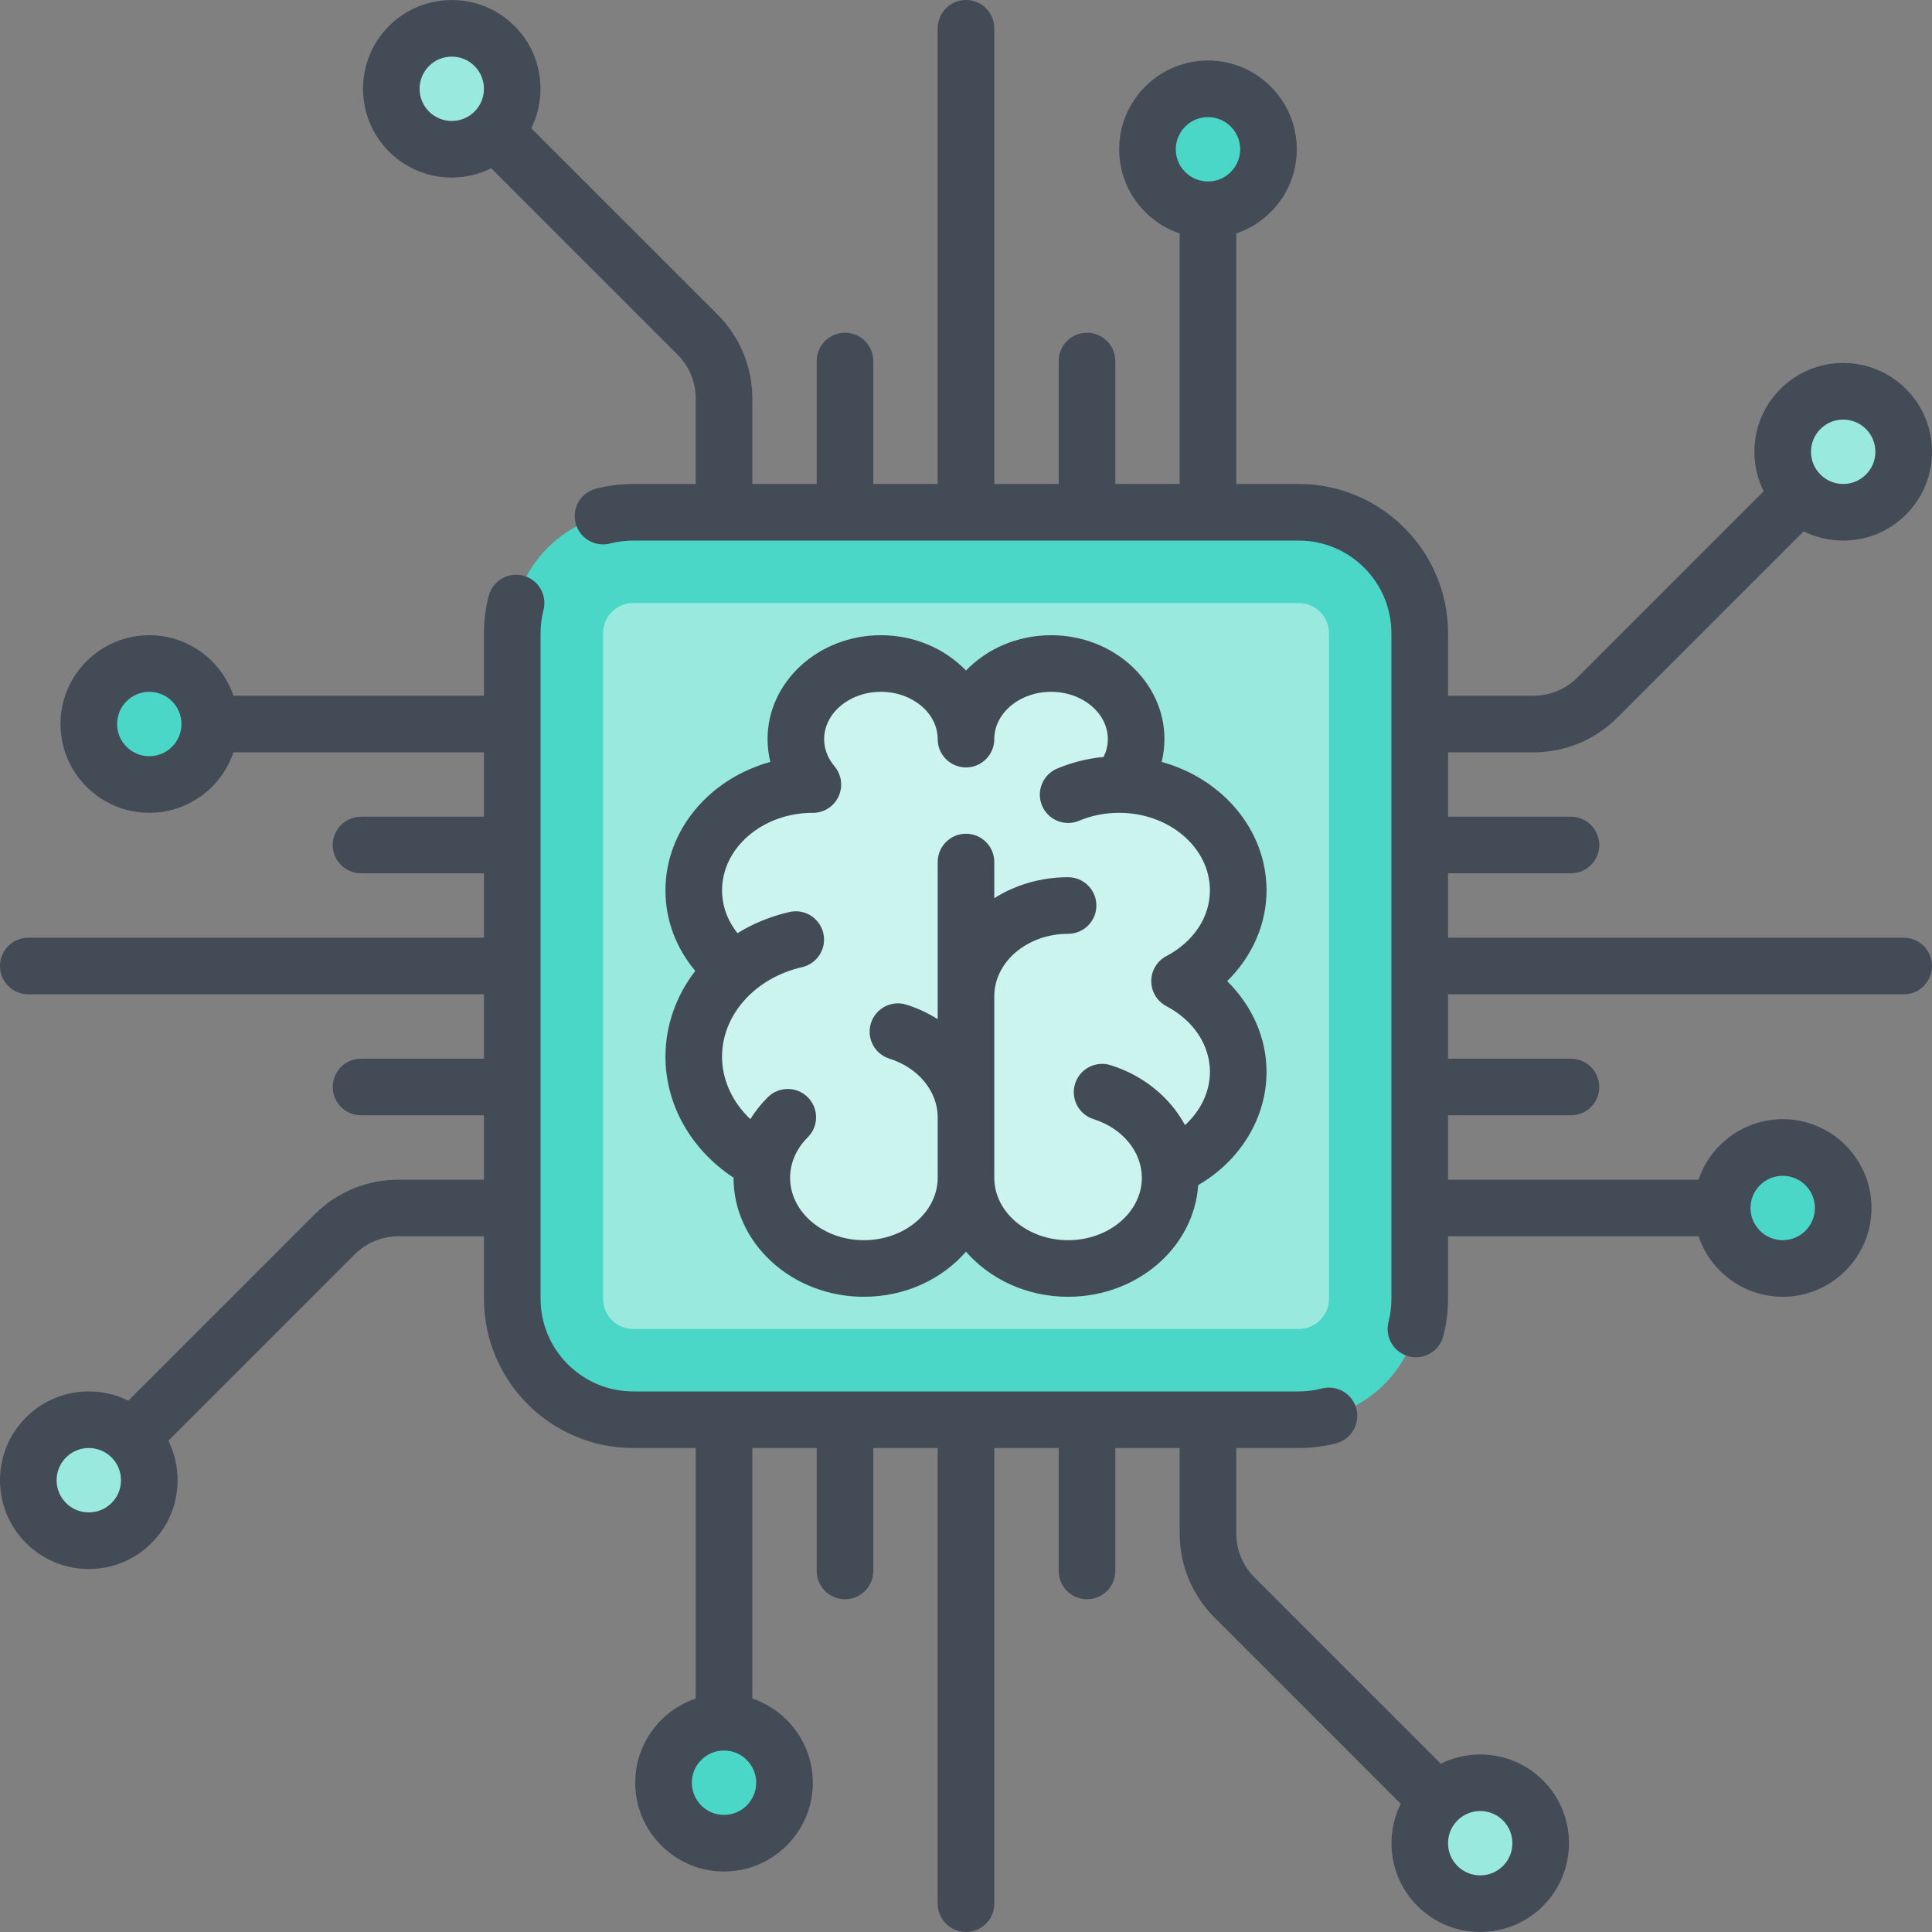 <svg width="95" height="95" viewBox="0 0 95 95" fill="none" xmlns="http://www.w3.org/2000/svg">
    <rect x="0" y="0" width="95" height="95" fill="#808080" stroke="none"/>
    <path d="M63.861 69.811H31.139C27.853 69.811 25.189 67.147 25.189 63.861V31.139C25.189 27.853 27.853 25.19 31.139 25.19H63.861C67.147 25.19 69.81 27.853 69.81 31.139V63.861C69.81 67.147 67.147 69.811 63.861 69.811Z" fill="#4BD7C8"/>
    <path d="M63.861 65.348H31.139C30.317 65.348 29.652 64.683 29.652 63.861V31.139C29.652 30.318 30.317 29.652 31.139 29.652H63.861C64.682 29.652 65.348 30.318 65.348 31.139V63.861C65.348 64.683 64.682 65.348 63.861 65.348Z" fill="#99E9DF"/>
    <path d="M7.341 38.575C8.984 38.575 10.316 37.244 10.316 35.601C10.316 33.958 8.984 32.627 7.341 32.627C5.698 32.627 4.367 33.958 4.367 35.601C4.367 37.244 5.698 38.575 7.341 38.575Z" fill="#4BD7C8"/>
    <path d="M87.659 62.373C89.302 62.373 90.634 61.042 90.634 59.399C90.634 57.756 89.302 56.425 87.659 56.425C86.017 56.425 84.685 57.756 84.685 59.399C84.685 61.042 86.017 62.373 87.659 62.373Z" fill="#4BD7C8"/>
    <path d="M4.366 75.759C6.009 75.759 7.341 74.427 7.341 72.784C7.341 71.142 6.009 69.81 4.366 69.81C2.724 69.81 1.392 71.142 1.392 72.784C1.392 74.427 2.724 75.759 4.366 75.759Z" fill="#99E9DF"/>
    <path d="M90.634 25.19C92.276 25.19 93.608 23.858 93.608 22.216C93.608 20.573 92.276 19.241 90.634 19.241C88.991 19.241 87.659 20.573 87.659 22.216C87.659 23.858 88.991 25.19 90.634 25.19Z" fill="#99E9DF"/>
    <path d="M59.399 10.316C61.042 10.316 62.373 8.984 62.373 7.341C62.373 5.699 61.042 4.367 59.399 4.367C57.756 4.367 56.425 5.699 56.425 7.341C56.425 8.984 57.756 10.316 59.399 10.316Z" fill="#4BD7C8"/>
    <path d="M35.601 90.634C37.243 90.634 38.575 89.302 38.575 87.66C38.575 86.017 37.243 84.685 35.601 84.685C33.958 84.685 32.627 86.017 32.627 87.66C32.627 89.302 33.958 90.634 35.601 90.634Z" fill="#4BD7C8"/>
    <path d="M22.215 7.341C23.858 7.341 25.19 6.009 25.19 4.367C25.19 2.724 23.858 1.392 22.215 1.392C20.573 1.392 19.241 2.724 19.241 4.367C19.241 6.009 20.573 7.341 22.215 7.341Z" fill="#99E9DF"/>
    <path d="M72.784 93.608C74.427 93.608 75.758 92.277 75.758 90.634C75.758 88.991 74.427 87.66 72.784 87.66C71.141 87.66 69.81 88.991 69.81 90.634C69.81 92.277 71.141 93.608 72.784 93.608Z" fill="#99E9DF"/>
    <path d="M47.5 60.163C47.924 60.163 48.328 60.344 48.61 60.66C49.581 61.749 51.006 62.374 52.52 62.374C55.123 62.374 57.309 60.551 57.496 58.226C57.535 57.741 57.81 57.306 58.23 57.061C59.868 56.105 60.886 54.436 60.886 52.706C60.886 51.457 60.366 50.244 59.421 49.29C58.847 48.711 58.847 47.777 59.421 47.197C60.366 46.243 60.886 45.03 60.886 43.782C60.886 41.535 59.246 39.556 56.806 38.855C56.046 38.637 55.59 37.861 55.768 37.091C55.834 36.8 55.866 36.563 55.866 36.345C55.866 34.294 53.99 32.627 51.683 32.627C50.491 32.627 49.349 33.085 48.554 33.883C47.994 34.444 47.006 34.444 46.445 33.883C45.651 33.085 44.509 32.627 43.317 32.627C41.01 32.627 39.133 34.295 39.133 36.345C39.133 36.59 39.161 36.837 39.214 37.078C39.382 37.844 38.927 38.61 38.172 38.827C35.745 39.526 34.114 41.517 34.114 43.782C34.114 44.864 34.503 45.909 35.239 46.803C35.677 47.335 35.693 48.098 35.276 48.647C34.516 49.65 34.114 50.797 34.114 51.962C34.114 53.818 35.119 55.597 36.804 56.72C37.214 56.993 37.462 57.452 37.466 57.946C37.487 60.387 39.737 62.373 42.48 62.373C43.994 62.373 45.419 61.749 46.39 60.66C46.672 60.344 47.076 60.163 47.5 60.163Z" fill="#CCF4EF"/>
    <path d="M93.608 46.108H71.202V42.942H77.247C78.016 42.942 78.639 42.319 78.639 41.551C78.639 40.782 78.016 40.159 77.247 40.159H71.202V36.993H75.399C76.963 36.993 78.433 36.384 79.538 35.278L88.69 26.126C89.287 26.423 89.948 26.581 90.633 26.581C91.8 26.581 92.896 26.127 93.721 25.302C94.546 24.478 95 23.381 95 22.215C95 21.049 94.546 19.952 93.721 19.128C92.897 18.303 91.8 17.849 90.633 17.849C89.467 17.849 88.371 18.303 87.546 19.127C86.721 19.952 86.267 21.048 86.267 22.215C86.267 22.901 86.425 23.562 86.722 24.158L77.57 33.31C76.99 33.89 76.219 34.21 75.399 34.21H71.202V31.139C71.202 27.091 67.908 23.798 63.861 23.798H60.79V11.479C62.517 10.896 63.765 9.262 63.765 7.341C63.765 4.934 61.806 2.975 59.399 2.975C56.991 2.975 55.032 4.934 55.032 7.341C55.032 9.262 56.28 10.896 58.007 11.479V23.798H54.841V17.753C54.841 16.984 54.218 16.361 53.449 16.361C52.681 16.361 52.058 16.984 52.058 17.753V23.798H48.891V1.392C48.891 0.623 48.268 0 47.5 0C46.731 0 46.108 0.623 46.108 1.392V23.798H42.942V17.753C42.942 16.984 42.319 16.361 41.55 16.361C40.782 16.361 40.159 16.984 40.159 17.753V23.798H36.993V19.601C36.993 18.038 36.384 16.567 35.278 15.462L26.123 6.307C26.931 4.674 26.66 2.637 25.302 1.279C23.6 -0.423 20.83 -0.423 19.127 1.279C17.425 2.982 17.425 5.752 19.127 7.454C19.979 8.305 21.097 8.731 22.215 8.731C22.881 8.731 23.545 8.576 24.155 8.274L33.31 17.43C33.89 18.01 34.209 18.781 34.209 19.601V23.798H31.139C30.518 23.798 29.901 23.876 29.304 24.029C28.56 24.221 28.112 24.98 28.304 25.724C28.495 26.468 29.254 26.916 29.998 26.725C30.368 26.63 30.752 26.581 31.139 26.581H63.861C66.374 26.581 68.418 28.626 68.418 31.139V63.861C68.418 64.248 68.37 64.631 68.275 65.001C68.084 65.745 68.532 66.504 69.276 66.695C69.393 66.725 69.509 66.739 69.624 66.739C70.244 66.739 70.809 66.322 70.971 65.694C71.124 65.098 71.202 64.481 71.202 63.861V60.79H83.521C84.103 62.517 85.737 63.765 87.659 63.765C90.066 63.765 92.025 61.806 92.025 59.399C92.025 56.991 90.066 55.032 87.659 55.032C85.737 55.032 84.103 56.28 83.521 58.007H71.202V54.841H77.247C78.016 54.841 78.638 54.218 78.638 53.449C78.638 52.681 78.016 52.058 77.247 52.058H71.202V48.892H93.608C94.377 48.892 95 48.269 95 47.5C95 46.731 94.377 46.108 93.608 46.108ZM89.514 21.096C89.813 20.796 90.21 20.632 90.633 20.632C91.056 20.632 91.454 20.796 91.753 21.096C92.052 21.395 92.216 21.792 92.216 22.215C92.216 22.638 92.052 23.035 91.753 23.334C91.454 23.633 91.056 23.798 90.633 23.798C90.21 23.798 89.813 23.633 89.514 23.334C89.215 23.035 89.05 22.638 89.05 22.215C89.05 21.792 89.215 21.395 89.514 21.096ZM59.399 5.758C60.272 5.758 60.982 6.468 60.982 7.341C60.982 8.214 60.272 8.924 59.399 8.924C58.526 8.924 57.816 8.214 57.816 7.341C57.816 6.468 58.526 5.758 59.399 5.758ZM21.095 5.486C20.478 4.869 20.478 3.864 21.095 3.247C21.404 2.939 21.809 2.784 22.215 2.784C22.62 2.784 23.026 2.939 23.334 3.247C23.951 3.865 23.951 4.869 23.334 5.486C22.717 6.103 21.713 6.103 21.095 5.486ZM87.659 57.816C88.532 57.816 89.242 58.526 89.242 59.399C89.242 60.272 88.531 60.982 87.659 60.982C86.786 60.982 86.076 60.272 86.076 59.399C86.075 58.526 86.786 57.816 87.659 57.816Z" fill="#424B56"/>
    <path d="M70.845 86.726L61.69 77.57C61.11 76.99 60.79 76.219 60.79 75.399V71.202H63.861C64.481 71.202 65.099 71.124 65.695 70.971C66.439 70.779 66.887 70.02 66.696 69.276C66.504 68.532 65.746 68.084 65.001 68.275C64.631 68.371 64.248 68.419 63.861 68.419H31.139C28.626 68.419 26.581 66.374 26.581 63.861V31.139C26.581 30.752 26.629 30.369 26.725 29.999C26.916 29.255 26.468 28.496 25.724 28.304C24.98 28.113 24.221 28.561 24.029 29.305C23.876 29.901 23.798 30.518 23.798 31.139V34.21H11.479C10.896 32.483 9.262 31.235 7.341 31.235C4.933 31.235 2.975 33.194 2.975 35.601C2.975 38.009 4.933 39.967 7.341 39.967C9.262 39.967 10.896 38.72 11.479 36.993H23.798V40.159H17.753C16.984 40.159 16.361 40.782 16.361 41.551C16.361 42.319 16.984 42.942 17.753 42.942H23.798V46.108H1.392C0.623 46.108 0 46.731 0 47.5C0 48.269 0.623 48.892 1.392 48.892H23.798V52.058H17.753C16.984 52.058 16.361 52.681 16.361 53.449C16.361 54.218 16.984 54.841 17.753 54.841H23.798V58.007H19.601C18.037 58.007 16.567 58.616 15.462 59.722L6.309 68.874C5.713 68.577 5.052 68.419 4.366 68.419C3.2 68.419 2.103 68.873 1.279 69.698C0.454 70.522 0 71.619 0 72.785C0 73.951 0.454 75.048 1.279 75.873C2.104 76.697 3.2 77.151 4.366 77.151C5.533 77.151 6.629 76.697 7.454 75.873C8.279 75.048 8.733 73.951 8.733 72.785C8.733 72.099 8.575 71.438 8.278 70.842L17.43 61.69C18.01 61.11 18.781 60.79 19.601 60.79H23.798V63.861C23.798 67.909 27.092 71.202 31.139 71.202H34.21V83.521C32.483 84.103 31.235 85.737 31.235 87.659C31.235 90.066 33.194 92.025 35.601 92.025C38.009 92.025 39.968 90.066 39.968 87.659C39.968 85.737 38.72 84.103 36.993 83.521V71.202H40.159V77.247C40.159 78.016 40.782 78.639 41.551 78.639C42.319 78.639 42.942 78.016 42.942 77.247V71.202H46.108V93.608C46.108 94.377 46.731 95 47.5 95C48.268 95 48.891 94.377 48.891 93.608V71.202H52.058V77.247C52.058 78.016 52.681 78.639 53.449 78.639C54.218 78.639 54.841 78.016 54.841 77.247V71.202H58.007V75.399C58.007 76.963 58.616 78.433 59.721 79.538L68.877 88.694C68.068 90.326 68.339 92.363 69.697 93.721C70.549 94.572 71.667 94.998 72.785 94.998C73.903 94.998 75.021 94.572 75.872 93.721C77.575 92.019 77.575 89.249 75.872 87.546C74.514 86.188 72.478 85.917 70.845 86.726ZM7.341 37.184C6.468 37.184 5.758 36.474 5.758 35.601C5.758 34.728 6.468 34.018 7.341 34.018C8.214 34.018 8.924 34.728 8.924 35.601C8.924 36.474 8.214 37.184 7.341 37.184ZM5.486 73.905C5.187 74.204 4.789 74.368 4.366 74.368C3.943 74.368 3.546 74.204 3.247 73.905C2.948 73.606 2.783 73.208 2.783 72.785C2.783 72.362 2.948 71.965 3.247 71.666C3.546 71.367 3.943 71.202 4.366 71.202C4.789 71.202 5.187 71.367 5.486 71.666C5.785 71.965 5.949 72.362 5.949 72.785C5.949 73.208 5.785 73.606 5.486 73.905ZM35.601 89.242C34.728 89.242 34.018 88.532 34.018 87.659C34.018 86.786 34.728 86.076 35.601 86.076C36.474 86.076 37.184 86.786 37.184 87.659C37.184 88.532 36.474 89.242 35.601 89.242ZM73.904 91.753C73.287 92.37 72.283 92.37 71.665 91.753C71.048 91.136 71.048 90.131 71.665 89.514C71.974 89.206 72.38 89.051 72.785 89.051C73.191 89.051 73.596 89.206 73.904 89.514C74.522 90.131 74.522 91.136 73.904 91.753Z" fill="#424B56"/>
    <path d="M36.069 57.908C36.069 57.909 36.069 57.91 36.069 57.912C36.069 61.139 38.945 63.765 42.48 63.765C44.512 63.765 46.325 62.897 47.5 61.547C48.675 62.897 50.488 63.765 52.52 63.765C55.922 63.765 58.713 61.333 58.918 58.273C60.984 57.074 62.278 54.974 62.278 52.706C62.278 51.038 61.566 49.447 60.342 48.244C61.566 47.041 62.278 45.45 62.278 43.782C62.278 40.806 60.101 38.285 57.121 37.465C57.209 37.102 57.258 36.727 57.258 36.345C57.258 33.527 54.757 31.235 51.683 31.235C50.018 31.235 48.522 31.908 47.5 32.972C46.478 31.908 44.982 31.235 43.317 31.235C40.243 31.235 37.742 33.527 37.742 36.345C37.742 36.727 37.791 37.102 37.879 37.465C34.899 38.285 32.722 40.806 32.722 43.782C32.722 45.236 33.237 46.609 34.188 47.742C33.258 48.946 32.722 50.407 32.722 51.962C32.722 54.328 33.986 56.538 36.069 57.908ZM39.935 39.968C39.948 39.968 39.96 39.97 39.973 39.97C40.29 39.97 40.61 39.862 40.871 39.641C41.404 39.189 41.511 38.423 41.153 37.846C41.143 37.829 41.133 37.812 41.122 37.795C41.116 37.787 41.109 37.779 41.103 37.77C41.082 37.74 41.06 37.711 41.036 37.682C41.035 37.681 41.035 37.68 41.034 37.679C40.802 37.405 40.525 36.951 40.525 36.345C40.525 35.062 41.777 34.018 43.316 34.018C44.855 34.018 46.108 35.062 46.108 36.345C46.108 37.113 46.731 37.736 47.499 37.736C48.268 37.736 48.891 37.113 48.891 36.345C48.891 35.062 50.144 34.018 51.683 34.018C53.222 34.018 54.474 35.062 54.474 36.345C54.474 36.688 54.384 36.98 54.265 37.221C53.474 37.295 52.708 37.487 51.981 37.793C51.273 38.092 50.941 38.908 51.24 39.616C51.538 40.324 52.355 40.657 53.063 40.358C53.664 40.104 54.312 39.974 54.987 39.968C55 39.969 55.013 39.97 55.026 39.97C55.039 39.97 55.051 39.968 55.064 39.968C57.51 39.984 59.494 41.688 59.494 43.782C59.494 45.097 58.693 46.305 57.352 47.013C56.896 47.254 56.61 47.727 56.61 48.244C56.61 48.76 56.896 49.234 57.352 49.474C58.693 50.182 59.494 51.39 59.494 52.706C59.494 53.687 59.038 54.623 58.268 55.322C57.536 53.968 56.243 52.889 54.61 52.376C53.877 52.146 53.095 52.553 52.865 53.286C52.634 54.02 53.042 54.801 53.775 55.031C55.194 55.477 56.147 56.635 56.147 57.912C56.147 59.605 54.52 60.982 52.519 60.982C50.519 60.982 48.891 59.605 48.891 57.912V48.987C48.891 47.294 50.519 45.917 52.519 45.917C53.288 45.917 53.911 45.294 53.911 44.526C53.911 43.757 53.288 43.134 52.519 43.134C51.173 43.134 49.923 43.515 48.891 44.165V42.388C48.891 41.619 48.268 40.996 47.499 40.996C46.731 40.996 46.108 41.619 46.108 42.388V50.113C45.639 49.819 45.126 49.576 44.57 49.401C43.837 49.171 43.056 49.579 42.825 50.312C42.595 51.045 43.003 51.826 43.736 52.056C45.154 52.502 46.108 53.66 46.108 54.937V57.912C46.108 59.605 44.48 60.982 42.48 60.982C40.479 60.982 38.851 59.605 38.851 57.912C38.851 57.186 39.159 56.48 39.717 55.925C40.262 55.383 40.265 54.502 39.723 53.957C39.181 53.412 38.3 53.41 37.755 53.951C37.422 54.283 37.135 54.645 36.896 55.03C36.017 54.199 35.504 53.105 35.504 51.962C35.504 49.9 37.123 48.089 39.44 47.557C40.189 47.386 40.657 46.639 40.485 45.89C40.313 45.141 39.566 44.673 38.817 44.845C37.884 45.059 37.026 45.416 36.264 45.885C35.77 45.265 35.505 44.538 35.505 43.782C35.505 41.688 37.489 39.984 39.935 39.968Z" fill="#424B56"/>
</svg>
